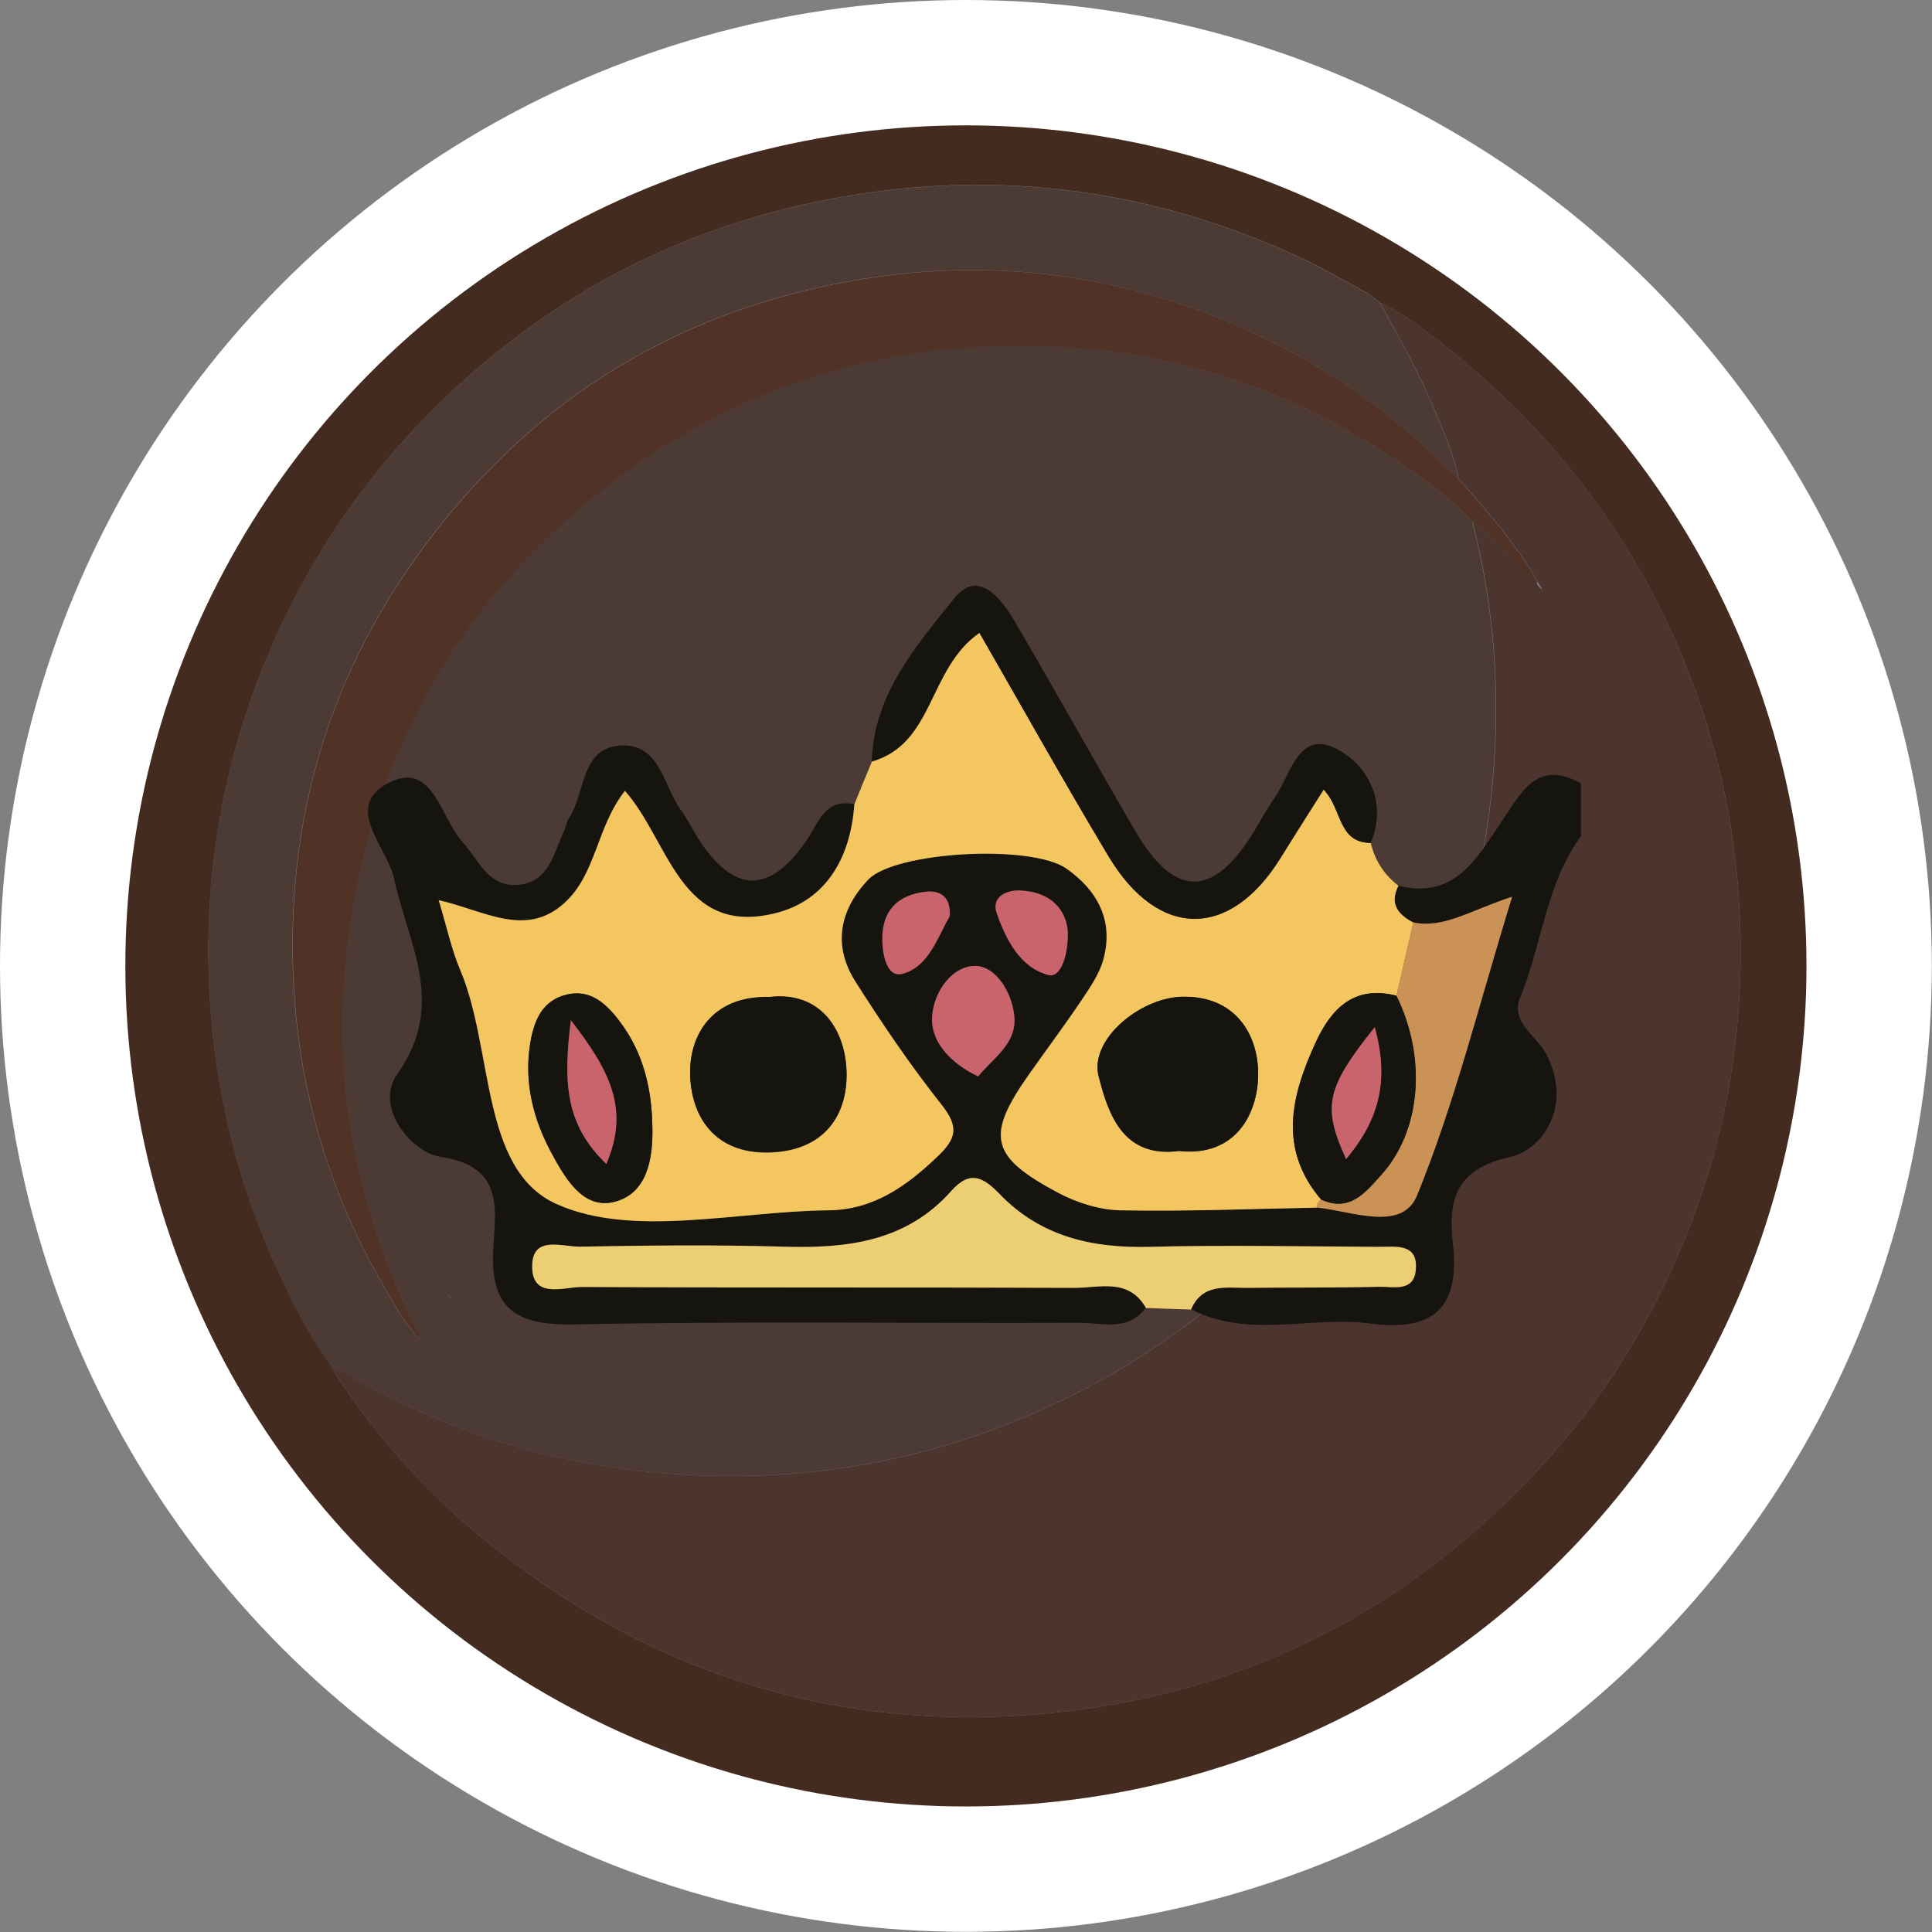 <?xml version="1.0" encoding="UTF-8"?>
<svg id="Layer_2" data-name="Layer 2" xmlns="http://www.w3.org/2000/svg" viewBox="0 0 107.89 107.89">
  <rect x="0" y="0" width="107.89" height="107.89" fill="#808080" stroke="none"/>
  <defs>
    <style>
      .cls-1 {
        fill: #442b1f;
      }

      .cls-2 {
        fill: none;
        stroke: #fff;
        stroke-miterlimit: 10;
        stroke-width: 7px;
      }

      .cls-3 {
        fill: #ca646c;
      }

      .cls-4 {
        fill: #f3c65f;
      }

      .cls-5 {
        fill: #edcf73;
      }

      .cls-6 {
        fill: #513227;
      }

      .cls-7 {
        fill: #b69942;
      }

      .cls-8 {
        fill: #4c3b34;
      }

      .cls-9 {
        fill: #ca9254;
      }

      .cls-10 {
        fill: #16140f;
      }

      .cls-11 {
        fill: #4c352f;
      }
    </style>
  </defs>
  <g id="Layer_1-2" data-name="Layer 1">
    <g>
      <path class="cls-1" d="M54.4,103.54c-27.95,0-50.49-22.62-50.37-50.75C4.14,24.9,26.95,2.62,54.7,2.71c27.61,.1,50.14,22.69,50.13,50.44-.01,27.85-22.57,50.39-50.42,50.39h0Zm-35.86-27.2c.09,.17,.16,.35,.27,.51,2.25,3.39,4.93,6.41,8.06,8.99,9.34,7.68,20.08,11.05,32.12,9.79,10.82-1.13,19.9-5.87,27.24-13.92,3.39-3.72,6-7.94,7.89-12.6,2.51-6.18,3.44-12.6,2.96-19.24-.3-4.28-1.24-8.41-2.81-12.39-2.9-7.37-7.54-13.44-13.77-18.31-1.08-.84-2.16-1.7-3.43-2.26-.22-.17-.42-.37-.66-.51-1.38-.77-2.77-1.55-4.22-2.21-7.53-3.4-15.4-4.59-23.57-3.45-10.2,1.43-18.81,5.97-25.8,13.56-3.08,3.34-5.53,7.1-7.4,11.24-2.99,6.63-4.19,13.59-3.66,20.83,.35,4.74,1.46,9.32,3.37,13.7,.96,2.19,2,4.33,3.42,6.26h0Z"/>
      <path class="cls-8" d="M18.54,76.34c-1.43-1.93-2.47-4.07-3.42-6.26-1.91-4.37-3.02-8.95-3.37-13.7-.53-7.24,.67-14.2,3.66-20.83,1.87-4.15,4.32-7.9,7.4-11.24,6.99-7.59,15.59-12.13,25.8-13.56,8.18-1.14,16.04,.05,23.57,3.45,1.45,.66,2.83,1.44,4.22,2.21,.24,.13,.44,.34,.66,.51,1.05,1.92,2.14,3.81,2.99,5.84,.54,1.3,1.13,2.6,1.4,4-.28-.27-.56-.53-.84-.8-2.84-2.79-6.03-5.11-9.6-6.88-7.07-3.5-14.54-4.74-22.35-3.58-10.53,1.57-18.97,6.73-25.22,15.33-5.45,7.51-7.7,15.97-6.98,25.21,.44,5.62,2.12,10.85,4.93,15.73,.61,1.06,1.2,2.14,2.05,3.03,.04,.04,.09,.08,.13,.12l.02,.05-.03-.05s-.08-.09-.12-.13c-.06-.48-.34-.88-.54-1.3-3.72-7.77-4.69-15.9-2.93-24.31,1.78-8.5,6.06-15.56,12.74-21.11,7.94-6.61,17.14-9.44,27.41-8.66,5.5,.42,10.66,2.04,15.44,4.8,2.4,1.39,4.71,2.92,6.67,4.91,.03,.15,.05,.29,.09,.44,1.14,4.61,1.45,9.28,1.03,14.01-.32,3.65-1.12,7.21-2.38,10.66-1.89,5.19-4.67,9.86-8.36,13.95-3.73,4.13-8.08,7.48-13.13,9.93-7.57,3.68-15.54,4.96-23.87,4.02-5.84-.66-11.3-2.51-16.38-5.48-.22-.13-.47-.21-.71-.31Z"/>
      <path class="cls-11" d="M81.46,26.75c-.27-1.4-.85-2.69-1.4-4-.85-2.02-1.94-3.92-2.99-5.84,1.27,.56,2.35,1.42,3.43,2.26,6.23,4.86,10.87,10.93,13.77,18.31,1.57,3.98,2.51,8.11,2.81,12.39,.48,6.65-.45,13.07-2.96,19.24-1.89,4.66-4.5,8.87-7.89,12.6-7.33,8.06-16.42,12.79-27.24,13.92-12.04,1.26-22.77-2.11-32.12-9.79-3.13-2.57-5.81-5.6-8.06-8.99-.11-.16-.18-.34-.27-.51,.24,.1,.49,.18,.71,.31,5.07,2.98,10.54,4.82,16.38,5.48,8.33,.95,16.3-.34,23.87-4.02,5.04-2.45,9.39-5.79,13.13-9.93,3.69-4.09,6.47-8.76,8.36-13.95,1.26-3.46,2.06-7.01,2.38-10.66,.42-4.72,.11-9.4-1.03-14.01-.04-.14-.06-.29-.09-.44,.91,.63,1.59,1.49,2.38,2.25,.4,.38,.66,.91,1.18,1.16,.05,.15,.13,.28,.28,.36,.01,.01,.03,.02,.04,.03-.01-.01-.02-.03-.03-.04-.08-.13-.16-.27-.24-.4-.14-.24-.27-.49-.42-.72-1.16-1.81-2.56-3.42-3.98-5.03h0Z"/>
      <path class="cls-6" d="M81.46,26.75c1.42,1.61,2.82,3.23,3.98,5.03,.15,.24,.28,.48,.42,.72-.02,.02-.04,.03-.05,.05-.52-.26-.79-.78-1.18-1.16-.79-.76-1.46-1.63-2.38-2.25-1.96-1.99-4.27-3.52-6.67-4.91-4.78-2.77-9.95-4.39-15.44-4.8-10.28-.77-19.48,2.05-27.41,8.66-6.67,5.55-10.96,12.61-12.74,21.11-1.76,8.41-.8,16.53,2.93,24.31,.2,.42,.48,.82,.54,1.3h0c-.85-.89-1.44-1.98-2.05-3.03-2.81-4.87-4.49-10.11-4.93-15.73-.72-9.25,1.52-17.71,6.98-25.21,6.24-8.6,14.69-13.76,25.22-15.33,7.81-1.16,15.28,.07,22.35,3.58,3.57,1.77,6.76,4.08,9.6,6.88,.28,.27,.56,.53,.84,.8v-.02Z"/>
      <polygon class="cls-7" points="25.17 72.47 25.2 72.52 25.18 72.46 25.17 72.47"/>
      <path class="cls-7" d="M25.04,72.33s.09,.1,.13,.14h0s-.1-.09-.14-.13h0s0-.01,0-.01Z"/>
    </g>
    <g>
      <path class="cls-10" d="M88.3,46.68c-1.98,2.69-2.18,6.05-3.41,9.03-.56,1.35,.92,2.15,1.45,3.14,1.5,2.82-.15,5.34-1.98,5.75-3.25,.72-3.47,2.6-3.22,4.88,.4,3.68-1.21,4.88-4.63,4.43-3.31-.44-6.77,.87-9.99-.79,.64-1.48,1.97-1.19,3.16-1.21,2.45-.03,4.89,0,7.34-.06,.78-.02,1.93,.31,2.05-.92,.15-1.53-1.11-1.3-2.05-1.31-4.28-.03-8.57-.11-12.84,0-3.21,.08-6.08-.58-8.35-2.95-.9-.94-1.65-1.35-2.69-.18-2.51,2.84-5.83,3.23-9.38,3.12-3.79-.11-7.58-.07-11.38,0-.96,.02-2.59-.63-2.65,1-.07,1.97,1.74,1.25,2.77,1.25,9.17,.06,18.35,.01,27.52,.05,1.39,0,3.01-.56,3.97,1.1-.98,1.38-2.45,.85-3.72,.86-9.41,.04-18.83-.1-28.23,.09-3.35,.07-4.71-.97-4.49-4.37,.13-2.14,.57-4.48-3-5-1.52-.22-3.68-2.75-2.37-4.6,2.79-3.93,.61-7.29-.18-10.94-.38-1.77-2.95-4.08-.18-5.39,2.36-1.11,2.8,2.03,4,3.35,.89,.97,1.41,2.47,2.98,2.41,1.85-.06,2.11-1.76,2.71-3.05,.1-.22,.13-.48,.26-.68,.96-1.42,.62-4.04,3.04-4.06,2.06-.01,2.25,2.28,3.21,3.6,.36,.49,.63,1.04,.95,1.56,1.99,3.13,4,3.17,6.08,.13,.66-.97,1-2.34,2.65-2.01-.2,2.92-1.54,5.33-4.34,6.06-5.39,1.39-5.98-4.02-8.47-6.81-1.6,2.02-1.58,4.62-3.37,6.25-2.16,1.98-4.47,.43-7.03-.15,.48,1.6,.73,2.78,1.19,3.87,1.89,4.45,1.12,11.16,5.37,13.09,4.24,1.93,10.06,.42,15.2,.36,2.48-.03,4.32-1.33,6.07-2.98,1.1-1.04,1.21-1.7,.25-2.92-1.74-2.2-3.31-4.53-4.82-6.89-1.27-2.01-.87-3.99,.73-5.68,1.48-1.56,9.09-2,11.07-.61,1.72,1.21,2.65,2.9,2.06,5.06-.22,.8-.72,1.54-1.19,2.24-.95,1.41-1.98,2.78-2.96,4.18-2.43,3.46-2.19,4.6,1.64,6.63,1.04,.55,2.3,.95,3.47,.97,3.65,.07,7.31-.08,10.96-.15,1.97,.21,4.78,1.39,5.61-.67,2.11-5.17,3.45-10.65,5.31-16.68-2.34,.75-3.81,1.78-5.52,1.43-.86-.44-1.33-1.05-.84-2.05,3.19,.79,4.39-1.56,5.79-3.62,1.05-1.54,1.95-3.48,4.41-2.09v2.94h0Zm-33.67,13.43c.82-1,2.09-1.78,2.03-3.23-.07-1.36-1.02-2.97-2.22-2.94-1.39,.03-2.44,1.71-2.38,3.11,.05,1.23,1.08,2.34,2.57,3.06Zm-1.58-8.95c.07-1.06-.51-1.46-1.34-1.37-1.54,.18-2.44,1.05-2.42,2.66,0,.86,.26,2.16,1.13,1.92,1.46-.39,1.95-2.03,2.63-3.21Zm6.59,.89c-.09-1.28-.98-2.27-2.69-2.33-.73-.03-1.6,.36-1.28,1.27,.52,1.48,1.31,3.02,2.88,3.45,.68,.19,1.1-1.06,1.09-2.4h0Z"/>
      <path class="cls-4" d="M78.09,49.47c-.5,1-.03,1.6,.84,2.05-.32,1.36-.63,2.72-.94,4.09-2.36-.6-3.64,.71-4.51,2.61-1.36,2.96-2.12,5.93,.3,8.77-.15,.11-.24,.26-.24,.45-3.65,.07-7.31,.22-10.96,.15-1.17-.02-2.43-.42-3.47-.97-3.83-2.03-4.07-3.18-1.64-6.63,.98-1.39,2.01-2.76,2.96-4.18,.47-.7,.98-1.45,1.19-2.24,.59-2.16-.34-3.85-2.06-5.06-1.98-1.39-9.59-.95-11.07,.61-1.6,1.68-2,3.67-.73,5.68,1.5,2.37,3.08,4.69,4.82,6.89,.97,1.23,.86,1.88-.25,2.92-1.74,1.66-3.59,2.96-6.07,2.98-5.13,.05-10.95,1.56-15.2-.36-4.25-1.93-3.48-8.65-5.37-13.09-.46-1.08-.71-2.26-1.19-3.87,2.56,.58,4.86,2.13,7.03,.15,1.78-1.63,1.78-4.23,3.37-6.25,2.49,2.79,3.08,8.2,8.47,6.81,2.8-.72,4.14-3.13,4.34-6.06,.32-.8,.65-1.6,.98-2.39,3.5-1.01,3.12-5.17,6.01-7.19,2.41,4.18,4.75,8.38,7.22,12.5,2.78,4.63,6.78,4.62,9.6,.07,.79-1.27,1.59-2.53,2.4-3.81,1.06,1.07,.77,2.95,2.63,2.98,.23,.98,.75,1.77,1.55,2.39Zm-12.25,14.81c3.16,.34,4.38-2.07,4.42-4.2,.04-2.16-1.17-4.48-4.25-4.41-2.34,.05-5.17,2.39-4.66,4.43,.55,2.15,1.38,4.58,4.49,4.18Zm-22.87-8.59c-3.24-.08-4.51,2.18-4.43,4.4,.09,2.38,1.48,4.49,4.72,4.26,3.04-.22,4.11-2.36,4.01-4.59-.1-2.29-1.5-4.41-4.3-4.07Zm-6.54,7.23c-.03-2.12-.5-4.11-1.8-5.84-.77-1.03-1.68-1.88-3.07-1.51-1.37,.37-1.78,1.6-1.97,2.83-.32,2.13,.2,4.14,1.21,6,.75,1.39,1.75,3.14,3.47,2.73,1.87-.44,2.21-2.4,2.16-4.22h0Z"/>
      <path class="cls-5" d="M63.98,73.02c-.96-1.66-2.58-1.1-3.97-1.1-9.17-.04-18.35,0-27.52-.05-1.02,0-2.84,.72-2.77-1.25,.06-1.63,1.69-.99,2.65-1,3.79-.07,7.58-.11,11.38,0,3.54,.11,6.87-.28,9.38-3.12,1.04-1.17,1.78-.76,2.69,.18,2.28,2.37,5.15,3.03,8.35,2.95,4.28-.11,8.56-.02,12.84,0,.94,0,2.2-.22,2.05,1.31-.12,1.23-1.27,.9-2.05,.92-2.45,.06-4.89,.03-7.34,.06-1.19,.01-2.52-.28-3.16,1.21-.85-.03-1.69-.05-2.54-.09h0Z"/>
      <path class="cls-10" d="M76.54,47.07c-1.86-.03-1.58-1.91-2.63-2.98-.82,1.29-1.62,2.54-2.4,3.81-2.82,4.55-6.82,4.55-9.6-.07-2.47-4.12-4.81-8.31-7.22-12.5-2.89,2.02-2.51,6.18-6.01,7.19,.11-3.75,2.49-6.46,4.61-9.11,1.33-1.66,2.61,0,3.37,1.28,2.28,3.89,4.47,7.83,6.74,11.72,2.2,3.77,4.37,3.75,6.64,0,.38-.63,.73-1.27,1.15-1.87,.9-1.31,1.34-3.87,3.51-2.69,1.68,.91,2.81,2.93,1.84,5.23h0Z"/>
      <path class="cls-9" d="M77.98,55.6c.32-1.36,.63-2.72,.94-4.09,1.72,.36,3.19-.68,5.52-1.43-1.86,6.04-3.2,11.52-5.31,16.68-.84,2.05-3.65,.87-5.61,.67,0-.19,.08-.34,.24-.45,1.6,.75,2.49-.4,3.35-1.35,2.26-2.47,2.57-6.57,.86-10.03h0Z"/>
      <path class="cls-3" d="M54.62,60.11c-1.49-.71-2.52-1.83-2.57-3.06-.06-1.4,.98-3.08,2.38-3.11,1.2-.02,2.15,1.58,2.22,2.94,.07,1.43-1.21,2.23-2.03,3.23Z"/>
      <path class="cls-3" d="M53.03,51.17c-.69,1.19-1.17,2.82-2.63,3.21-.88,.24-1.12-1.06-1.13-1.92-.02-1.62,.88-2.49,2.42-2.66,.84-.09,1.41,.3,1.34,1.37Z"/>
      <path class="cls-3" d="M59.63,52.05c.02,1.33-.4,2.58-1.09,2.4-1.58-.43-2.36-1.97-2.88-3.45-.32-.91,.55-1.3,1.28-1.27,1.71,.06,2.61,1.05,2.69,2.33h0Z"/>
      <path class="cls-10" d="M65.84,64.27c-3.11,.41-3.95-2.02-4.49-4.18-.52-2.04,2.32-4.38,4.66-4.43,3.08-.07,4.29,2.24,4.25,4.41-.04,2.14-1.26,4.54-4.42,4.2Z"/>
      <path class="cls-10" d="M42.97,55.67c2.82-.33,4.2,1.78,4.3,4.07,.1,2.22-.96,4.37-4.01,4.59-3.24,.23-4.63-1.87-4.72-4.26-.08-2.22,1.19-4.48,4.43-4.4Z"/>
      <path class="cls-10" d="M77.98,55.6c1.71,3.46,1.39,7.56-.86,10.03-.86,.95-1.75,2.1-3.35,1.35-2.42-2.84-1.66-5.81-.3-8.77,.88-1.91,2.16-3.21,4.51-2.61Zm-1.21,1.76c-2.73,3.43-2.92,4.44-1.6,7.37,1.72-2.05,2.47-4.22,1.6-7.37Z"/>
      <path class="cls-10" d="M36.43,62.9c.05,1.82-.3,3.77-2.16,4.22-1.72,.4-2.71-1.33-3.47-2.73-1-1.86-1.52-3.88-1.21-6,.18-1.23,.59-2.46,1.97-2.83,1.39-.38,2.3,.48,3.07,1.51,1.3,1.73,1.76,3.72,1.8,5.84h0Zm-4.55-5.93c-.44,3.5-.3,5.84,1.98,8.02,1.27-2.98,.29-5.11-1.98-8.02Z"/>
      <path class="cls-3" d="M76.77,57.36c.88,3.15,.12,5.32-1.6,7.37-1.33-2.93-1.14-3.94,1.6-7.37Z"/>
      <path class="cls-3" d="M31.88,56.98c2.27,2.92,3.26,5.04,1.98,8.02-2.28-2.18-2.42-4.52-1.98-8.02Z"/>
    </g>
    <circle class="cls-2" cx="53.94" cy="53.94" r="50.44"/>
  </g>
</svg>